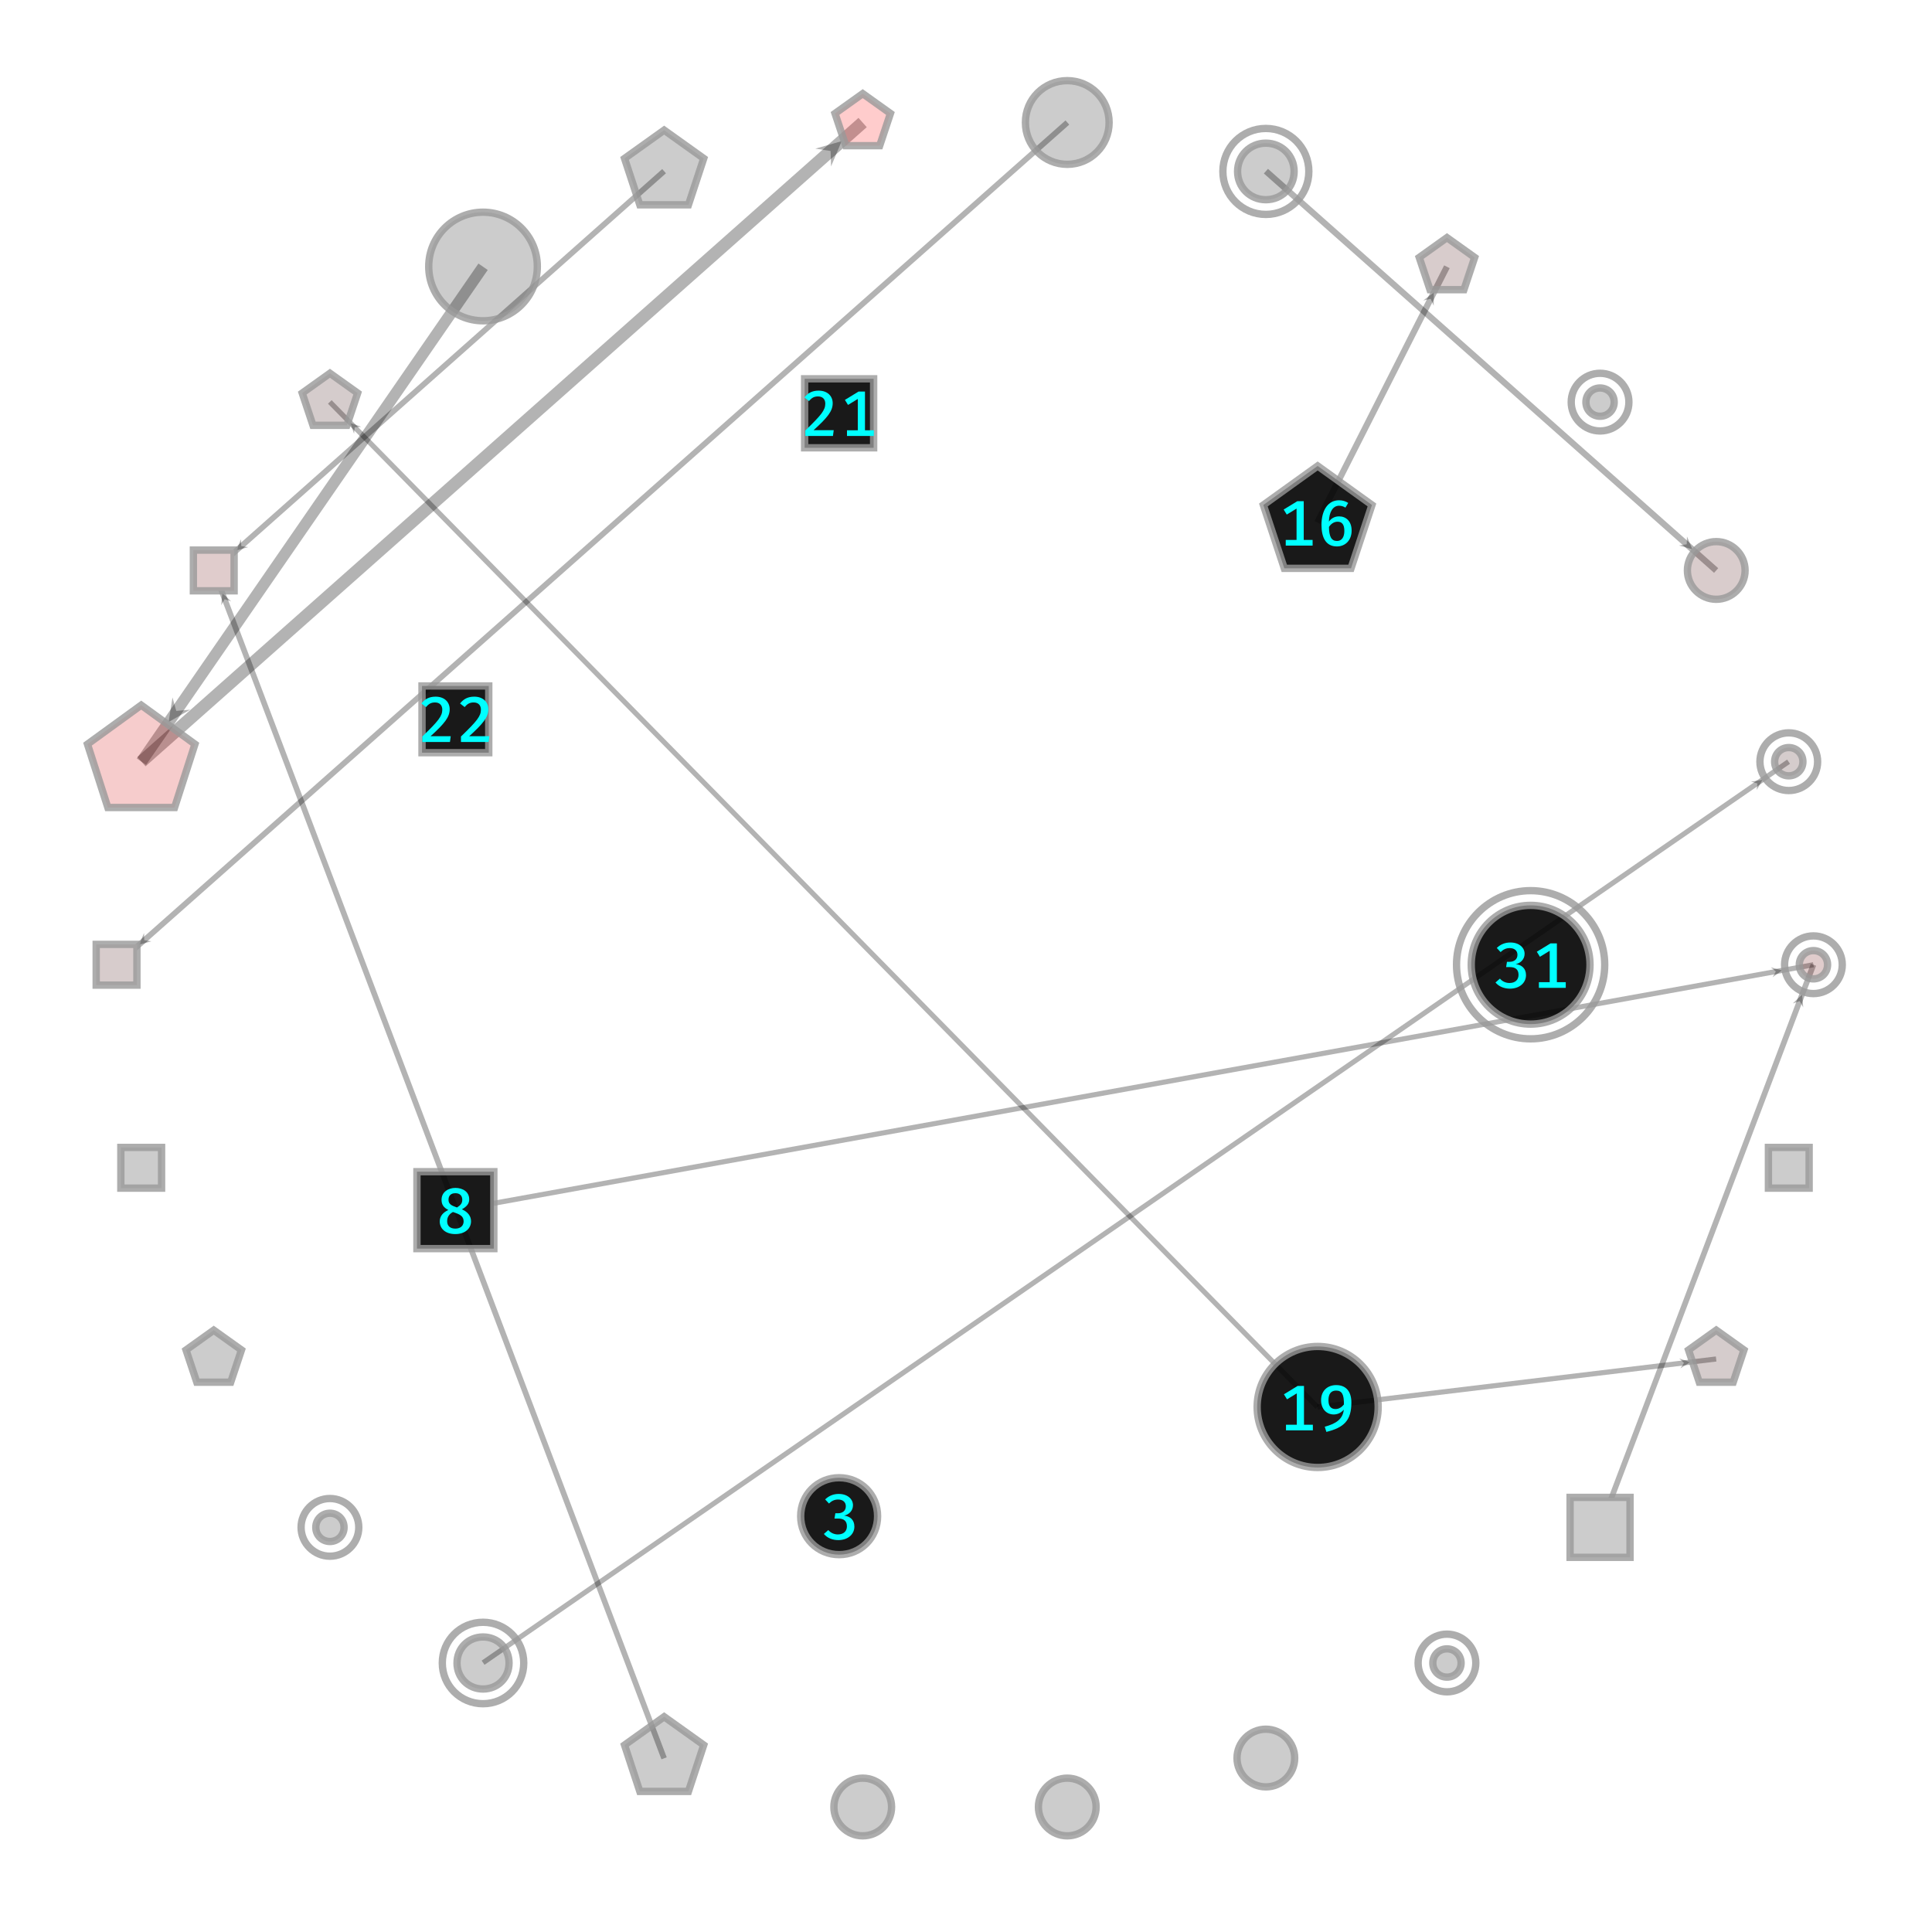 <?xml version="1.0" encoding="UTF-8"?>
<svg xmlns="http://www.w3.org/2000/svg" xmlns:xlink="http://www.w3.org/1999/xlink" width="1200pt" height="1200pt" viewBox="0 0 1200 1200" version="1.1">
<defs>
<g>
<symbol overflow="visible" id="glyph0-0">
<path style="stroke:none;" d="M 3.594 -42 L 3.594 14 L 20.406 14 L 20.406 -42 Z M 18.234 11.922 L 5.797 11.922 L 5.797 -39.922 L 18.234 -39.922 Z M 12.281 -6.922 L 12.281 -8.719 C 14.953 -9.125 16.078 -10.641 16.078 -13.438 C 16.078 -15.844 15.078 -18.047 11.641 -18.047 C 10.078 -18.047 7.922 -17.562 7.922 -16.484 C 7.922 -15.953 8.281 -15.562 8.875 -15.562 C 9.047 -15.562 9.203 -15.594 9.406 -15.688 C 10.078 -16 10.641 -16.125 11.484 -16.125 C 13.484 -16.125 13.922 -14.922 13.922 -13.359 C 13.922 -11.234 13.156 -10.438 10.281 -10.281 L 10.281 -6.922 C 10.281 -6.312 10.766 -5.953 11.281 -5.953 C 11.766 -5.953 12.281 -6.312 12.281 -6.922 Z M 9.875 -3.406 C 9.875 -2.562 10.484 -1.922 11.281 -1.922 C 12.078 -1.922 12.688 -2.562 12.688 -3.406 C 12.688 -4.203 12.078 -4.797 11.281 -4.797 C 10.484 -4.797 9.875 -4.203 9.875 -3.406 Z M 9.875 -3.406 "/>
</symbol>
<symbol overflow="visible" id="glyph0-1">
<path style="stroke:none;" d="M 10.797 -28.156 C 7.594 -28.156 4.766 -27.078 2.359 -24.766 L 4.719 -22.203 C 6.438 -23.844 8.125 -24.688 10.438 -24.688 C 13.156 -24.688 15.203 -23.203 15.203 -20.516 C 15.203 -17.562 12.953 -16.156 10.359 -16.156 L 8.688 -16.156 L 8.156 -12.875 L 10.516 -12.875 C 13.688 -12.875 15.875 -11.594 15.875 -8.047 C 15.875 -4.922 13.719 -3 10.281 -3 C 8.078 -3 5.875 -3.875 4.312 -5.719 L 1.562 -3.312 C 3.719 -0.719 7.047 0.516 10.516 0.516 C 16.562 0.516 20.516 -3.156 20.516 -7.875 C 20.516 -12.234 17.594 -14.312 14.156 -14.688 C 17.234 -15.406 19.641 -17.766 19.641 -21.156 C 19.641 -24.953 16.281 -28.156 10.797 -28.156 Z M 10.797 -28.156 "/>
</symbol>
<symbol overflow="visible" id="glyph0-2">
<path style="stroke:none;" d="M 20.594 -21.047 C 20.594 -25.766 16.562 -28.156 12 -28.156 C 7.766 -28.156 3.406 -25.719 3.406 -20.797 C 3.406 -17.719 4.719 -15.953 7.641 -14.438 C 4.359 -12.953 2.281 -10.641 2.281 -7.312 C 2.281 -3 5.688 0.516 11.922 0.516 C 18.125 0.516 21.719 -3 21.719 -7.438 C 21.719 -10.719 19.688 -13.234 16.047 -14.875 C 19.047 -16.562 20.594 -18.359 20.594 -21.047 Z M 7.719 -20.766 C 7.719 -23.406 9.281 -24.875 12 -24.875 C 14.766 -24.875 16.281 -23.281 16.281 -20.797 C 16.281 -18.688 15.281 -17.406 13 -16 C 9.641 -17.156 7.719 -18.047 7.719 -20.766 Z M 17.125 -7.406 C 17.125 -4.875 15.406 -2.875 11.953 -2.875 C 8.594 -2.875 6.875 -4.688 6.875 -7.484 C 6.875 -10.438 8.516 -12.156 10.516 -13.203 C 14.641 -11.766 17.125 -10.766 17.125 -7.406 Z M 17.125 -7.406 "/>
</symbol>
<symbol overflow="visible" id="glyph0-3">
<path style="stroke:none;" d="M 15.688 -3.516 L 15.688 -27.594 L 11.719 -27.594 L 3.234 -22.406 L 5.156 -19.281 L 11.234 -23 L 11.234 -3.516 L 4.516 -3.516 L 4.516 0 L 21.203 0 L 21.203 -3.516 Z M 15.688 -3.516 "/>
</symbol>
<symbol overflow="visible" id="glyph0-4">
<path style="stroke:none;" d="M 13.641 -18.156 C 11.203 -18.156 9.047 -17.203 7.312 -14.922 C 7.516 -21.047 9.875 -24.766 13.641 -24.766 C 15.047 -24.766 16.406 -24.359 17.594 -23.594 L 19.312 -26.484 C 17.766 -27.516 15.875 -28.156 13.641 -28.156 C 6.797 -28.156 2.719 -22.047 2.719 -12.844 C 2.719 -5.047 5.406 0.516 12.312 0.516 C 17.594 0.516 21.438 -3.406 21.438 -9.312 C 21.438 -15.203 17.922 -18.156 13.641 -18.156 Z M 12.359 -2.875 C 8.844 -2.875 7.438 -5.641 7.359 -11.594 C 8.641 -13.562 10.516 -14.844 12.719 -14.844 C 15.234 -14.844 16.922 -13.359 16.922 -9.125 C 16.922 -5.406 15.406 -2.875 12.359 -2.875 Z M 12.359 -2.875 "/>
</symbol>
<symbol overflow="visible" id="glyph0-5">
<path style="stroke:none;" d="M 11.688 -28.125 C 6.406 -28.125 2.312 -24.688 2.312 -18.719 C 2.312 -13.281 5.688 -9.875 10.203 -9.875 C 12.922 -9.922 14.922 -11.156 16.406 -12.844 C 15.844 -7.078 11.688 -4.156 4.594 -2.281 L 5.594 0.953 C 16.406 -1.719 21.125 -6 21.125 -17.312 C 21.125 -23.875 18.047 -28.125 11.688 -28.125 Z M 11.312 -13.234 C 8.641 -13.234 6.875 -14.797 6.875 -18.719 C 6.875 -22.719 8.562 -24.719 11.641 -24.719 C 15.234 -24.719 16.594 -22.359 16.484 -16.078 C 15.078 -14.359 13.484 -13.281 11.312 -13.234 Z M 11.312 -13.234 "/>
</symbol>
<symbol overflow="visible" id="glyph0-6">
<path style="stroke:none;" d="M 10.875 -28.156 C 6.875 -28.156 4.203 -26.641 2.078 -23.922 L 4.953 -21.688 C 6.594 -23.688 8.078 -24.562 10.562 -24.562 C 13.359 -24.562 15.047 -22.844 15.047 -20.078 C 15.047 -16.047 12.516 -12.922 2.641 -3.406 L 2.641 0 L 19.797 0 L 20.281 -3.594 L 7.766 -3.594 C 16.594 -11.594 19.641 -15.516 19.641 -20.359 C 19.641 -24.688 16.484 -28.156 10.875 -28.156 Z M 10.875 -28.156 "/>
</symbol>
</g>
<clipPath id="clip1">
  <path d="M 942 548 L 1178 548 L 1178 930.215 L 942 930.215 Z M 1012.281 930.215 L 1178 930.215 L 1178 967.125 L 1012.281 967.125 Z M 942 930.215 L 975.371 930.215 L 975.371 967.125 L 942 967.125 Z M 942 967.125 L 1178 967.125 L 1178 1000 L 942 1000 Z M 942 967.125 "/>
</clipPath>
<clipPath id="clip2">
  <path d="M 661.738 471.043 L 1458.449 471.043 L 1458.449 1076.852 L 661.738 1076.852 Z M 1119.328 617.75 L 1120.016 625.711 L 1117.797 621.789 L 1113.531 623.254 Z M 1119.328 617.75 "/>
</clipPath>
<clipPath id="clip3">
  <path d="M 661.738 471.043 L 1458.449 471.043 L 1458.449 1076.852 L 661.738 1076.852 Z M 661.738 471.043 L 1144.355 599.219 C 1144.355 609.16 1136.297 617.219 1126.355 617.219 C 1116.414 617.219 1108.355 609.16 1108.355 599.219 C 1108.355 589.277 1116.414 581.219 1126.355 581.219 C 1136.297 581.219 1144.355 589.277 1144.355 599.219 Z M 661.738 471.043 "/>
</clipPath>
<clipPath id="clip4">
  <path d="M 661.738 471.043 L 1458.449 471.043 L 1458.449 1076.852 L 661.738 1076.852 Z M 661.738 471.043 L 1122.926 617.75 C 1122.926 622.551 1115.727 622.551 1115.727 617.75 C 1115.727 612.953 1122.926 612.953 1122.926 617.75 "/>
</clipPath>
<clipPath id="clip5">
  <path d="M 236 553 L 1173 553 L 1173 727.762 L 236 727.762 Z M 306.738 727.762 L 1173 727.762 L 1173 775.539 L 306.738 775.539 Z M 236 727.762 L 258.961 727.762 L 258.961 775.539 L 236 775.539 Z M 236 775.539 L 1173 775.539 L 1173 798 L 236 798 Z M 236 775.539 "/>
</clipPath>
<clipPath id="clip6">
  <path d="M 217.109 250.238 L 1192.094 250.238 L 1192.094 1100.629 L 217.109 1100.629 Z M 1106.852 602.742 L 1100.992 606.992 L 1103 603.438 L 1099.875 600.812 Z M 1106.852 602.742 "/>
</clipPath>
<clipPath id="clip7">
  <path d="M 217.109 250.238 L 1192.094 250.238 L 1192.094 1100.629 L 217.109 1100.629 Z M 217.109 250.238 L 1144.355 599.219 C 1144.355 609.16 1136.297 617.219 1126.355 617.219 C 1116.414 617.219 1108.355 609.16 1108.355 599.219 C 1108.355 589.277 1116.414 581.219 1126.355 581.219 C 1136.297 581.219 1144.355 589.277 1144.355 599.219 Z M 217.109 250.238 "/>
</clipPath>
<clipPath id="clip8">
  <path d="M 217.109 250.238 L 1192.094 250.238 L 1192.094 1100.629 L 217.109 1100.629 Z M 217.109 250.238 L 1110.113 602.742 C 1110.113 607.09 1103.59 607.09 1103.59 602.742 C 1103.59 598.395 1110.113 598.395 1110.113 602.742 "/>
</clipPath>
<clipPath id="clip9">
  <path d="M 84 305 L 461 305 L 461 341.59 L 84 341.59 Z M 145.488 341.59 L 461 341.59 L 461 367.047 L 145.488 367.047 Z M 84 341.59 L 120.031 341.59 L 120.031 367.047 L 84 367.047 Z M 84 367.047 L 461 367.047 L 461 1141 L 84 1141 Z M 84 367.047 "/>
</clipPath>
<clipPath id="clip10">
  <path d="M -199.152 226.316 L 744.414 226.316 L 744.414 1219.953 L -199.152 1219.953 Z M 138.074 368.336 L 143.582 373.562 L 139.531 372.172 L 137.422 375.898 Z M 138.074 368.336 "/>
</clipPath>
<clipPath id="clip11">
  <path d="M -199.152 226.316 L 744.414 226.316 L 744.414 1219.953 L -199.152 1219.953 Z M 427.609 1112.742 L 397.402 1112.742 L 388.066 1084.012 L 412.508 1066.254 L 436.945 1084.012 Z M 427.609 1112.742 "/>
</clipPath>
<clipPath id="clip12">
  <path d="M -199.152 226.316 L 744.414 226.316 L 744.414 1219.953 L -199.152 1219.953 Z M -199.152 226.316 L 141.496 368.336 C 141.496 372.895 134.652 372.895 134.652 368.336 C 134.652 363.773 141.496 363.773 141.496 368.336 "/>
</clipPath>
<clipPath id="clip13">
  <path d="M 253 426 L 1158 426 L 1158 1080 L 253 1080 Z M 253 426 "/>
</clipPath>
<clipPath id="clip14">
  <path d="M 97.184 180.711 L 1313.875 180.711 L 1313.875 1325.305 L 97.184 1325.305 Z M 1094.73 484.363 L 1091.145 490.66 L 1091.508 486.59 L 1087.574 485.484 Z M 1094.73 484.363 "/>
</clipPath>
<clipPath id="clip15">
  <path d="M 97.184 180.711 L 1313.875 180.711 L 1313.875 1325.305 L 97.184 1325.305 Z M 97.184 180.711 L 325.363 1032.914 C 325.363 1046.91 314.016 1058.258 300.02 1058.258 C 286.02 1058.258 274.676 1046.91 274.676 1032.914 C 274.676 1018.918 286.02 1007.57 300.02 1007.57 C 314.016 1007.57 325.363 1018.918 325.363 1032.914 Z M 97.184 180.711 "/>
</clipPath>
<clipPath id="clip16">
  <path d="M 97.184 180.711 L 1313.875 180.711 L 1313.875 1325.305 L 97.184 1325.305 Z M 97.184 180.711 L 1129.043 473.105 C 1129.043 483.043 1120.984 491.105 1111.043 491.105 C 1101.102 491.105 1093.043 483.043 1093.043 473.105 C 1093.043 463.164 1101.102 455.105 1111.043 455.105 C 1120.984 455.105 1129.043 463.164 1129.043 473.105 Z M 97.184 180.711 "/>
</clipPath>
<clipPath id="clip17">
  <path d="M 97.184 180.711 L 1313.875 180.711 L 1313.875 1325.305 L 97.184 1325.305 Z M 97.184 180.711 L 1097.996 484.363 C 1097.996 488.715 1091.465 488.715 1091.465 484.363 C 1091.465 480.012 1097.996 480.012 1097.996 484.363 "/>
</clipPath>
<clipPath id="clip18">
  <path d="M 765 112 L 952 112 L 952 378 L 765 378 Z M 765 112 "/>
</clipPath>
<clipPath id="clip19">
  <path d="M 501.062 3.383 L 1216.094 3.383 L 1216.094 486.688 L 501.062 486.688 Z M 890.637 181.559 L 890.477 189.914 L 888.598 185.59 L 884.004 186.645 Z M 890.637 181.559 "/>
</clipPath>
<clipPath id="clip20">
  <path d="M 501.062 3.383 L 1216.094 3.383 L 1216.094 486.688 L 501.062 486.688 Z M 839.168 353.102 L 797.676 353.102 L 784.852 313.641 L 818.422 289.25 L 851.988 313.641 Z M 839.168 353.102 "/>
</clipPath>
<clipPath id="clip21">
  <path d="M 501.062 3.383 L 1216.094 3.383 L 1216.094 486.688 L 501.062 486.688 Z M 909.316 180.086 L 888.156 180.086 L 881.617 159.961 L 898.734 147.523 L 915.855 159.961 Z M 909.316 180.086 "/>
</clipPath>
<clipPath id="clip22">
  <path d="M 501.062 3.383 L 1216.094 3.383 L 1216.094 486.688 L 501.062 486.688 Z M 501.062 3.383 L 894.402 181.559 C 894.402 186.578 886.871 186.578 886.871 181.559 C 886.871 176.539 894.402 176.539 894.402 181.559 "/>
</clipPath>
<clipPath id="clip23">
  <path d="M 0 0 L 645 0 L 645 582 L 0 582 Z M 0 0 "/>
</clipPath>
<clipPath id="clip24">
  <path d="M -152.914 -194.539 L 776.484 -194.539 L 776.484 743.73 L -152.914 743.73 Z M 522.766 87.68 L 516.191 103.355 L 515.887 93.773 L 506.41 92.316 Z M 522.766 87.68 "/>
</clipPath>
<clipPath id="clip25">
  <path d="M -152.914 -194.539 L 776.484 -194.539 L 776.484 743.73 L -152.914 743.73 Z M 108.418 501.605 L 67.004 501.605 L 54.207 462.219 L 87.711 437.875 L 121.215 462.219 Z M 108.418 501.605 "/>
</clipPath>
<clipPath id="clip26">
  <path d="M -152.914 -194.539 L 776.484 -194.539 L 776.484 743.73 L -152.914 743.73 Z M 546.438 90.645 L 525.277 90.645 L 518.738 70.52 L 535.855 58.082 L 552.977 70.52 Z M 546.438 90.645 "/>
</clipPath>
<clipPath id="clip27">
  <path d="M -152.914 -194.539 L 776.484 -194.539 L 776.484 743.73 L -152.914 743.73 Z M -152.914 -194.539 L 530.422 87.68 C 530.422 91.91 526.992 95.336 522.766 95.336 C 518.535 95.336 515.105 91.91 515.105 87.68 C 515.105 83.449 518.535 80.023 522.766 80.023 C 526.992 80.023 530.422 83.449 530.422 87.68 "/>
</clipPath>
<clipPath id="clip28">
  <path d="M 773 798 L 1112 798 L 1112 920 L 773 920 Z M 773 798 "/>
</clipPath>
<clipPath id="clip29">
  <path d="M 773.25 492.09 L 1111.168 492.09 L 1111.168 1225.922 L 773.25 1225.922 Z M 1049.766 846.07 L 1043.734 849.922 L 1045.926 846.531 L 1042.992 843.754 Z M 1049.766 846.07 "/>
</clipPath>
<clipPath id="clip30">
  <path d="M 773.25 492.09 L 1111.168 492.09 L 1111.168 1225.922 L 773.25 1225.922 Z M 773.25 492.09 L 856.102 873.891 C 856.102 894.699 839.23 911.57 818.422 911.57 C 797.609 911.57 780.742 894.699 780.742 873.891 C 780.742 853.082 797.609 836.211 818.422 836.211 C 839.23 836.211 856.102 853.082 856.102 873.891 Z M 773.25 492.09 "/>
</clipPath>
<clipPath id="clip31">
  <path d="M 773.25 492.09 L 1111.168 492.09 L 1111.168 1225.922 L 773.25 1225.922 Z M 1076.574 858.68 L 1055.414 858.68 L 1048.875 838.555 L 1065.992 826.117 L 1083.113 838.555 Z M 1076.574 858.68 "/>
</clipPath>
<clipPath id="clip32">
  <path d="M 773.25 492.09 L 1111.168 492.09 L 1111.168 1225.922 L 773.25 1225.922 Z M 773.25 492.09 L 1052.992 846.07 C 1052.992 850.367 1046.543 850.367 1046.543 846.07 C 1046.543 841.77 1052.992 841.77 1052.992 846.07 "/>
</clipPath>
<clipPath id="clip33">
  <path d="M 159 204 L 865 204 L 865 920 L 159 920 Z M 159 204 "/>
</clipPath>
<clipPath id="clip34">
  <path d="M -48.84 0.266 L 1072.191 0.266 L 1072.191 1123.395 L -48.84 1123.395 Z M 217.598 262.656 L 224.336 265.078 L 220.312 265.418 L 219.906 269.434 Z M 217.598 262.656 "/>
</clipPath>
<clipPath id="clip35">
  <path d="M -48.84 0.266 L 1072.191 0.266 L 1072.191 1123.395 L -48.84 1123.395 Z M -48.84 0.266 L 856.102 873.891 C 856.102 894.699 839.23 911.57 818.422 911.57 C 797.609 911.57 780.742 894.699 780.742 873.891 C 780.742 853.082 797.609 836.211 818.422 836.211 C 839.23 836.211 856.102 853.082 856.102 873.891 Z M -48.84 0.266 "/>
</clipPath>
<clipPath id="clip36">
  <path d="M -48.84 0.266 L 1072.191 0.266 L 1072.191 1123.395 L -48.84 1123.395 Z M 215.508 264.328 L 194.348 264.328 L 187.809 244.203 L 204.926 231.766 L 222.047 244.203 Z M 215.508 264.328 "/>
</clipPath>
<clipPath id="clip37">
  <path d="M -48.84 0.266 L 1072.191 0.266 L 1072.191 1123.395 L -48.84 1123.395 Z M -48.84 0.266 L 220.824 262.656 C 220.824 266.957 214.375 266.957 214.375 262.656 C 214.375 258.359 220.824 258.359 220.824 262.656 "/>
</clipPath>
<clipPath id="clip38">
  <path d="M 0 67 L 399 67 L 399 572 L 0 572 Z M 0 67 "/>
</clipPath>
<clipPath id="clip39">
  <path d="M -208.367 -41 L 596.098 -41 L 596.098 679.629 L -208.367 679.629 Z M 104.742 448.43 L 107.129 433.188 L 109.48 441.566 L 118.145 440.793 Z M 104.742 448.43 "/>
</clipPath>
<clipPath id="clip40">
  <path d="M -208.367 -41 L 596.098 -41 L 596.098 679.629 L -208.367 679.629 Z M -208.367 -41 L 333.652 165.523 C 333.652 184.098 318.594 199.156 300.02 199.156 C 281.441 199.156 266.383 184.098 266.383 165.523 C 266.383 146.945 281.441 131.887 300.02 131.887 C 318.594 131.887 333.652 146.945 333.652 165.523 Z M -208.367 -41 "/>
</clipPath>
<clipPath id="clip41">
  <path d="M -208.367 -41 L 596.098 -41 L 596.098 679.629 L -208.367 679.629 Z M 108.418 501.605 L 67.004 501.605 L 54.207 462.219 L 87.711 437.875 L 121.215 462.219 Z M 108.418 501.605 "/>
</clipPath>
<clipPath id="clip42">
  <path d="M -208.367 -41 L 596.098 -41 L 596.098 679.629 L -208.367 679.629 Z M -208.367 -41 L 111.691 448.43 C 111.691 452.266 108.582 455.379 104.742 455.379 C 100.906 455.379 97.793 452.266 97.793 448.43 C 97.793 444.59 100.906 441.48 104.742 441.48 C 108.582 441.48 111.691 444.59 111.691 448.43 "/>
</clipPath>
<clipPath id="clip43">
  <path d="M 84 58 L 461 58 L 461 341.59 L 84 341.59 Z M 145.488 341.59 L 461 341.59 L 461 367.047 L 145.488 367.047 Z M 84 341.59 L 120.031 341.59 L 120.031 367.047 L 84 367.047 Z M 84 367.047 L 461 367.047 L 461 403 L 84 403 Z M 84 367.047 "/>
</clipPath>
<clipPath id="clip44">
  <path d="M -103.633 -159.906 L 648.895 -159.906 L 648.895 620.707 L -103.633 620.707 Z M 146.773 341.902 L 149.711 334.898 L 149.848 339.18 L 154.082 339.832 Z M 146.773 341.902 "/>
</clipPath>
<clipPath id="clip45">
  <path d="M -103.633 -159.906 L 648.895 -159.906 L 648.895 620.707 L -103.633 620.707 Z M 427.609 127.273 L 397.402 127.273 L 388.066 98.543 L 412.508 80.789 L 436.945 98.543 Z M 427.609 127.273 "/>
</clipPath>
<clipPath id="clip46">
  <path d="M -103.633 -159.906 L 648.895 -159.906 L 648.895 620.707 L -103.633 620.707 Z M -103.633 -159.906 L 150.195 341.902 C 150.195 346.461 143.355 346.461 143.355 341.902 C 143.355 337.34 150.195 337.34 150.195 341.902 "/>
</clipPath>
<clipPath id="clip47">
  <path d="M 22 25 L 714 25 L 714 586.492 L 22 586.492 Z M 85.125 586.492 L 714 586.492 L 714 611.945 L 85.125 611.945 Z M 22 586.492 L 59.668 586.492 L 59.668 611.945 L 22 611.945 Z M 22 611.945 L 714 611.945 L 714 650 L 22 650 Z M 22 611.945 "/>
</clipPath>
<clipPath id="clip48">
  <path d="M -164.125 -190.438 L 899.418 -190.438 L 899.418 865.734 L -164.125 865.734 Z M 86.414 586.801 L 89.461 579.527 L 89.605 583.973 L 94 584.652 Z M 86.414 586.801 "/>
</clipPath>
<clipPath id="clip49">
  <path d="M -164.125 -190.438 L 899.418 -190.438 L 899.418 865.734 L -164.125 865.734 Z M -164.125 -190.438 L 688.891 76.082 C 688.891 90.438 677.254 102.078 662.898 102.078 C 648.539 102.078 636.902 90.438 636.902 76.082 C 636.902 61.723 648.539 50.086 662.898 50.086 C 677.254 50.086 688.891 61.723 688.891 76.082 Z M -164.125 -190.438 "/>
</clipPath>
<clipPath id="clip50">
  <path d="M -164.125 -190.438 L 899.418 -190.438 L 899.418 865.734 L -164.125 865.734 Z M -164.125 -190.438 L 89.965 586.801 C 89.965 591.539 82.859 591.539 82.859 586.801 C 82.859 582.062 89.965 582.062 89.965 586.801 "/>
</clipPath>
<clipPath id="clip51">
  <path d="M 731 51 L 1122 51 L 1122 410 L 731 410 Z M 731 51 "/>
</clipPath>
<clipPath id="clip52">
  <path d="M 549.387 -160.371 L 1302.852 -160.371 L 1302.852 621.176 L 549.387 621.176 Z M 1051.156 341.176 L 1042.848 338.82 L 1047.664 338.078 L 1047.82 333.211 Z M 1051.156 341.176 "/>
</clipPath>
<clipPath id="clip53">
  <path d="M 549.387 -160.371 L 1302.852 -160.371 L 1302.852 621.176 L 549.387 621.176 Z M 549.387 -160.371 L 813 106.484 C 813 121.258 801.02 133.234 786.246 133.234 C 771.473 133.234 759.492 121.258 759.492 106.484 C 759.492 91.711 771.473 79.73 786.246 79.73 C 801.02 79.73 813 91.711 813 106.484 Z M 549.387 -160.371 "/>
</clipPath>
<clipPath id="clip54">
  <path d="M 549.387 -160.371 L 1302.852 -160.371 L 1302.852 621.176 L 549.387 621.176 Z M 549.387 -160.371 L 1083.992 354.32 C 1083.992 364.262 1075.934 372.32 1065.992 372.32 C 1056.051 372.32 1047.992 364.262 1047.992 354.32 C 1047.992 344.379 1056.051 336.32 1065.992 336.32 C 1075.934 336.32 1083.992 344.379 1083.992 354.32 Z M 549.387 -160.371 "/>
</clipPath>
<clipPath id="clip55">
  <path d="M 549.387 -160.371 L 1302.852 -160.371 L 1302.852 621.176 L 549.387 621.176 Z M 549.387 -160.371 L 1055.047 341.176 C 1055.047 346.363 1047.266 346.363 1047.266 341.176 C 1047.266 335.988 1055.047 335.988 1055.047 341.176 "/>
</clipPath>
</defs>
<g id="surface701">
<rect x="0" y="0" width="1200" height="1200" style="fill:rgb(100%,100%,100%);fill-opacity:1;stroke:none;"/>
<g clip-path="url(#clip1)" clip-rule="nonzero">
<g clip-path="url(#clip2)" clip-rule="evenodd">
<g clip-path="url(#clip3)" clip-rule="evenodd">
<g clip-path="url(#clip4)" clip-rule="evenodd">
<path style="fill:none;stroke-width:0.01;stroke-linecap:butt;stroke-linejoin:miter;stroke:rgb(0%,0%,0%);stroke-opacity:0.3;stroke-miterlimit:10;" d="M 1.123 0.995 L 1.5 0 " transform="matrix(351.32,0,0,351.32,599.377,599.218)"/>
</g>
</g>
</g>
</g>
<path style=" stroke:none;fill-rule:evenodd;fill:rgb(0%,0%,0%);fill-opacity:0.3;" d="M 1119.328 617.75 L 1120.016 625.711 L 1117.797 621.789 L 1113.531 623.254 Z M 1119.328 617.75 "/>
<g clip-path="url(#clip5)" clip-rule="nonzero">
<g clip-path="url(#clip6)" clip-rule="evenodd">
<g clip-path="url(#clip7)" clip-rule="evenodd">
<g clip-path="url(#clip8)" clip-rule="evenodd">
<path style="fill:none;stroke-width:0.009;stroke-linecap:butt;stroke-linejoin:miter;stroke:rgb(0%,0%,0%);stroke-opacity:0.3;stroke-miterlimit:10;" d="M -0.901 0.434 L 1.5 0 " transform="matrix(351.32,0,0,351.32,599.377,599.218)"/>
</g>
</g>
</g>
</g>
<path style=" stroke:none;fill-rule:evenodd;fill:rgb(0%,0%,0%);fill-opacity:0.3;" d="M 1106.852 602.742 L 1100.992 606.992 L 1103 603.438 L 1099.875 600.812 Z M 1106.852 602.742 "/>
<g clip-path="url(#clip9)" clip-rule="nonzero">
<g clip-path="url(#clip10)" clip-rule="evenodd">
<g clip-path="url(#clip11)" clip-rule="evenodd">
<g clip-path="url(#clip12)" clip-rule="evenodd">
<path style="fill:none;stroke-width:0.01;stroke-linecap:butt;stroke-linejoin:miter;stroke:rgb(0%,0%,0%);stroke-opacity:0.3;stroke-miterlimit:10;" d="M -0.532 1.403 L -1.328 -0.697 " transform="matrix(351.32,0,0,351.32,599.377,599.218)"/>
</g>
</g>
</g>
</g>
<path style=" stroke:none;fill-rule:evenodd;fill:rgb(0%,0%,0%);fill-opacity:0.3;" d="M 138.074 368.336 L 143.582 373.562 L 139.531 372.172 L 137.422 375.898 Z M 138.074 368.336 "/>
<g clip-path="url(#clip13)" clip-rule="nonzero">
<g clip-path="url(#clip14)" clip-rule="evenodd">
<g clip-path="url(#clip15)" clip-rule="evenodd">
<g clip-path="url(#clip16)" clip-rule="evenodd">
<g clip-path="url(#clip17)" clip-rule="evenodd">
<path style="fill:none;stroke-width:0.009;stroke-linecap:butt;stroke-linejoin:miter;stroke:rgb(0%,0%,0%);stroke-opacity:0.3;stroke-miterlimit:10;" d="M -0.852 1.234 L 1.456 -0.359 " transform="matrix(351.32,0,0,351.32,599.377,599.218)"/>
</g>
</g>
</g>
</g>
</g>
<path style=" stroke:none;fill-rule:evenodd;fill:rgb(0%,0%,0%);fill-opacity:0.3;" d="M 1094.73 484.363 L 1091.145 490.66 L 1091.508 486.59 L 1087.574 485.484 Z M 1094.73 484.363 "/>
<g clip-path="url(#clip18)" clip-rule="nonzero">
<g clip-path="url(#clip19)" clip-rule="evenodd">
<g clip-path="url(#clip20)" clip-rule="evenodd">
<g clip-path="url(#clip21)" clip-rule="evenodd">
<g clip-path="url(#clip22)" clip-rule="evenodd">
<path style="fill:none;stroke-width:0.011;stroke-linecap:butt;stroke-linejoin:miter;stroke:rgb(0%,0%,0%);stroke-opacity:0.3;stroke-miterlimit:10;" d="M 0.623 -0.782 L 0.852 -1.234 " transform="matrix(351.32,0,0,351.32,599.377,599.218)"/>
</g>
</g>
</g>
</g>
</g>
<path style=" stroke:none;fill-rule:evenodd;fill:rgb(0%,0%,0%);fill-opacity:0.3;" d="M 890.637 181.559 L 890.477 189.914 L 888.598 185.59 L 884.004 186.645 Z M 890.637 181.559 "/>
<g clip-path="url(#clip23)" clip-rule="nonzero">
<g clip-path="url(#clip24)" clip-rule="evenodd">
<g clip-path="url(#clip25)" clip-rule="evenodd">
<g clip-path="url(#clip26)" clip-rule="evenodd">
<g clip-path="url(#clip27)" clip-rule="evenodd">
<path style="fill:none;stroke-width:0.022;stroke-linecap:butt;stroke-linejoin:miter;stroke:rgb(0%,0%,0%);stroke-opacity:0.3;stroke-miterlimit:10;" d="M -1.456 -0.359 L -0.181 -1.489 " transform="matrix(351.32,0,0,351.32,599.377,599.218)"/>
</g>
</g>
</g>
</g>
</g>
<path style=" stroke:none;fill-rule:evenodd;fill:rgb(0%,0%,0%);fill-opacity:0.3;" d="M 522.766 87.68 L 516.191 103.355 L 515.887 93.773 L 506.41 92.316 Z M 522.766 87.68 "/>
<g clip-path="url(#clip28)" clip-rule="nonzero">
<g clip-path="url(#clip29)" clip-rule="evenodd">
<g clip-path="url(#clip30)" clip-rule="evenodd">
<g clip-path="url(#clip31)" clip-rule="evenodd">
<g clip-path="url(#clip32)" clip-rule="evenodd">
<path style="fill:none;stroke-width:0.009;stroke-linecap:butt;stroke-linejoin:miter;stroke:rgb(0%,0%,0%);stroke-opacity:0.3;stroke-miterlimit:10;" d="M 0.623 0.782 L 1.328 0.697 " transform="matrix(351.32,0,0,351.32,599.377,599.218)"/>
</g>
</g>
</g>
</g>
</g>
<path style=" stroke:none;fill-rule:evenodd;fill:rgb(0%,0%,0%);fill-opacity:0.3;" d="M 1049.766 846.07 L 1043.734 849.922 L 1045.926 846.531 L 1042.992 843.754 Z M 1049.766 846.07 "/>
<g clip-path="url(#clip33)" clip-rule="nonzero">
<g clip-path="url(#clip34)" clip-rule="evenodd">
<g clip-path="url(#clip35)" clip-rule="evenodd">
<g clip-path="url(#clip36)" clip-rule="evenodd">
<g clip-path="url(#clip37)" clip-rule="evenodd">
<path style="fill:none;stroke-width:0.009;stroke-linecap:butt;stroke-linejoin:miter;stroke:rgb(0%,0%,0%);stroke-opacity:0.3;stroke-miterlimit:10;" d="M 0.623 0.782 L -1.123 -0.995 " transform="matrix(351.32,0,0,351.32,599.377,599.218)"/>
</g>
</g>
</g>
</g>
</g>
<path style=" stroke:none;fill-rule:evenodd;fill:rgb(0%,0%,0%);fill-opacity:0.3;" d="M 217.598 262.656 L 224.336 265.078 L 220.312 265.418 L 219.906 269.434 Z M 217.598 262.656 "/>
<g clip-path="url(#clip38)" clip-rule="nonzero">
<g clip-path="url(#clip39)" clip-rule="evenodd">
<g clip-path="url(#clip40)" clip-rule="evenodd">
<g clip-path="url(#clip41)" clip-rule="evenodd">
<g clip-path="url(#clip42)" clip-rule="evenodd">
<path style="fill:none;stroke-width:0.02;stroke-linecap:butt;stroke-linejoin:miter;stroke:rgb(0%,0%,0%);stroke-opacity:0.3;stroke-miterlimit:10;" d="M -0.852 -1.234 L -1.456 -0.359 " transform="matrix(351.32,0,0,351.32,599.377,599.218)"/>
</g>
</g>
</g>
</g>
</g>
<path style=" stroke:none;fill-rule:evenodd;fill:rgb(0%,0%,0%);fill-opacity:0.3;" d="M 104.742 448.43 L 107.129 433.188 L 109.48 441.566 L 118.145 440.793 Z M 104.742 448.43 "/>
<g clip-path="url(#clip43)" clip-rule="nonzero">
<g clip-path="url(#clip44)" clip-rule="evenodd">
<g clip-path="url(#clip45)" clip-rule="evenodd">
<g clip-path="url(#clip46)" clip-rule="evenodd">
<path style="fill:none;stroke-width:0.01;stroke-linecap:butt;stroke-linejoin:miter;stroke:rgb(0%,0%,0%);stroke-opacity:0.3;stroke-miterlimit:10;" d="M -0.532 -1.403 L -1.328 -0.697 " transform="matrix(351.32,0,0,351.32,599.377,599.218)"/>
</g>
</g>
</g>
</g>
<path style=" stroke:none;fill-rule:evenodd;fill:rgb(0%,0%,0%);fill-opacity:0.3;" d="M 146.773 341.902 L 149.711 334.898 L 149.848 339.18 L 154.082 339.832 Z M 146.773 341.902 "/>
<g clip-path="url(#clip47)" clip-rule="nonzero">
<g clip-path="url(#clip48)" clip-rule="evenodd">
<g clip-path="url(#clip49)" clip-rule="evenodd">
<g clip-path="url(#clip50)" clip-rule="evenodd">
<path style="fill:none;stroke-width:0.01;stroke-linecap:butt;stroke-linejoin:miter;stroke:rgb(0%,0%,0%);stroke-opacity:0.3;stroke-miterlimit:10;" d="M 0.181 -1.489 L -1.5 0 " transform="matrix(351.32,0,0,351.32,599.377,599.218)"/>
</g>
</g>
</g>
</g>
<path style=" stroke:none;fill-rule:evenodd;fill:rgb(0%,0%,0%);fill-opacity:0.3;" d="M 86.414 586.801 L 89.461 579.527 L 89.605 583.973 L 94 584.652 Z M 86.414 586.801 "/>
<g clip-path="url(#clip51)" clip-rule="nonzero">
<g clip-path="url(#clip52)" clip-rule="evenodd">
<g clip-path="url(#clip53)" clip-rule="evenodd">
<g clip-path="url(#clip54)" clip-rule="evenodd">
<g clip-path="url(#clip55)" clip-rule="evenodd">
<path style="fill:none;stroke-width:0.011;stroke-linecap:butt;stroke-linejoin:miter;stroke:rgb(0%,0%,0%);stroke-opacity:0.3;stroke-miterlimit:10;" d="M 0.532 -1.403 L 1.328 -0.697 " transform="matrix(351.32,0,0,351.32,599.377,599.218)"/>
</g>
</g>
</g>
</g>
</g>
<path style=" stroke:none;fill-rule:evenodd;fill:rgb(0%,0%,0%);fill-opacity:0.3;" d="M 1051.156 341.176 L 1042.848 338.82 L 1047.664 338.078 L 1047.82 333.211 Z M 1051.156 341.176 "/>
<path style="fill:none;stroke-width:0.013;stroke-linecap:butt;stroke-linejoin:miter;stroke:rgb(60%,60%,60%);stroke-opacity:0.8;stroke-miterlimit:10;" d="M 0.051 0 C 0.051 0.028 0.028 0.051 -0 0.051 C -0.028 0.051 -0.051 0.028 -0.051 0 C -0.051 -0.028 -0.028 -0.051 -0 -0.051 C 0.028 -0.051 0.051 -0.028 0.051 0 Z M 0.051 0 " transform="matrix(351.32,0,0,351.32,1126.356,599.218)"/>
<path style="fill-rule:nonzero;fill:rgb(40.232%,0%,0%);fill-opacity:0.2;stroke-width:0.013;stroke-linecap:butt;stroke-linejoin:miter;stroke:rgb(60%,60%,60%);stroke-opacity:0.8;stroke-miterlimit:10;" d="M 0.025 0 C 0.025 0.014 0.014 0.025 -0 0.025 C -0.014 0.025 -0.025 0.014 -0.025 0 C -0.025 -0.014 -0.014 -0.025 -0 -0.025 C 0.014 -0.025 0.025 -0.014 0.025 0 " transform="matrix(351.32,0,0,351.32,1126.356,599.218)"/>
<path style="fill-rule:nonzero;fill:rgb(0%,0%,0%);fill-opacity:0.2;stroke-width:0.013;stroke-linecap:butt;stroke-linejoin:miter;stroke:rgb(60%,60%,60%);stroke-opacity:0.8;stroke-miterlimit:10;" d="M 0.036 0.036 L -0.036 0.036 L -0.036 -0.036 L 0.036 -0.036 Z M 0.036 0.036 " transform="matrix(351.32,0,0,351.32,1111.043,725.333)"/>
<path style="fill-rule:nonzero;fill:rgb(0%,0%,0%);fill-opacity:0.9;stroke-width:0.013;stroke-linecap:butt;stroke-linejoin:miter;stroke:rgb(60%,60%,60%);stroke-opacity:0.8;stroke-miterlimit:10;" d="M 0.068 0 C 0.068 0.038 0.038 0.068 -0 0.068 C -0.038 0.068 -0.068 0.038 -0.068 0 C -0.068 -0.038 -0.038 -0.068 -0 -0.068 C 0.038 -0.068 0.068 -0.038 0.068 0 Z M 0.068 0 " transform="matrix(351.32,0,0,351.32,521.201,941.729)"/>
<g style="fill:rgb(0%,100%,100%);fill-opacity:1;">
  <use xlink:href="#glyph0-1" x="510.161" y="956.069"/>
</g>
<path style="fill-rule:nonzero;fill:rgb(17.73%,0%,0%);fill-opacity:0.2;stroke-width:0.013;stroke-linecap:butt;stroke-linejoin:miter;stroke:rgb(60%,60%,60%);stroke-opacity:0.8;stroke-miterlimit:10;" d="M 0.03 0.041 L -0.03 0.041 L -0.049 -0.016 L -0 -0.051 L 0.049 -0.016 Z M 0.03 0.041 " transform="matrix(351.32,0,0,351.32,1065.994,844.118)"/>
<path style="fill-rule:nonzero;fill:rgb(0%,0%,0%);fill-opacity:0.2;stroke-width:0.013;stroke-linecap:butt;stroke-linejoin:miter;stroke:rgb(60%,60%,60%);stroke-opacity:0.8;stroke-miterlimit:10;" d="M 0.053 0.053 L -0.053 0.053 L -0.053 -0.053 L 0.053 -0.053 Z M 0.053 0.053 " transform="matrix(351.32,0,0,351.32,993.826,948.67)"/>
<path style="fill:none;stroke-width:0.013;stroke-linecap:butt;stroke-linejoin:miter;stroke:rgb(60%,60%,60%);stroke-opacity:0.8;stroke-miterlimit:10;" d="M 0.051 0 C 0.051 0.028 0.028 0.051 -0 0.051 C -0.028 0.051 -0.051 0.028 -0.051 0 C -0.051 -0.028 -0.028 -0.051 -0 -0.051 C 0.028 -0.051 0.051 -0.028 0.051 0 Z M 0.051 0 " transform="matrix(351.32,0,0,351.32,898.735,1032.914)"/>
<path style="fill-rule:nonzero;fill:rgb(0%,0%,0%);fill-opacity:0.2;stroke-width:0.013;stroke-linecap:butt;stroke-linejoin:miter;stroke:rgb(60%,60%,60%);stroke-opacity:0.8;stroke-miterlimit:10;" d="M 0.025 0 C 0.025 0.014 0.014 0.025 -0 0.025 C -0.014 0.025 -0.025 0.014 -0.025 0 C -0.025 -0.014 -0.014 -0.025 -0 -0.025 C 0.014 -0.025 0.025 -0.014 0.025 0 " transform="matrix(351.32,0,0,351.32,898.735,1032.914)"/>
<path style="fill-rule:nonzero;fill:rgb(0%,0%,0%);fill-opacity:0.2;stroke-width:0.013;stroke-linecap:butt;stroke-linejoin:miter;stroke:rgb(60%,60%,60%);stroke-opacity:0.8;stroke-miterlimit:10;" d="M 0.051 0 C 0.051 0.028 0.028 0.051 0 0.051 C -0.028 0.051 -0.051 0.028 -0.051 0 C -0.051 -0.028 -0.028 -0.051 0 -0.051 C 0.028 -0.051 0.051 -0.028 0.051 0 Z M 0.051 0 " transform="matrix(351.32,0,0,351.32,786.246,1091.952)"/>
<path style="fill-rule:nonzero;fill:rgb(0%,0%,0%);fill-opacity:0.9;stroke-width:0.013;stroke-linecap:butt;stroke-linejoin:miter;stroke:rgb(60%,60%,60%);stroke-opacity:0.8;stroke-miterlimit:10;" d="M 0.068 0.068 L -0.068 0.068 L -0.068 -0.068 L 0.068 -0.068 Z M 0.068 0.068 " transform="matrix(351.32,0,0,351.32,282.849,751.65)"/>
<g style="fill:rgb(0%,100%,100%);fill-opacity:1;">
  <use xlink:href="#glyph0-2" x="270.849" y="765.99"/>
</g>
<path style="fill-rule:nonzero;fill:rgb(0%,0%,0%);fill-opacity:0.2;stroke-width:0.013;stroke-linecap:butt;stroke-linejoin:miter;stroke:rgb(60%,60%,60%);stroke-opacity:0.8;stroke-miterlimit:10;" d="M 0.051 0 C 0.051 0.028 0.028 0.051 0 0.051 C -0.028 0.051 -0.051 0.028 -0.051 0 C -0.051 -0.028 -0.028 -0.051 0 -0.051 C 0.028 -0.051 0.051 -0.028 0.051 0 Z M 0.051 0 " transform="matrix(351.32,0,0,351.32,662.897,1122.355)"/>
<path style="fill-rule:nonzero;fill:rgb(0%,0%,0%);fill-opacity:0.2;stroke-width:0.013;stroke-linecap:butt;stroke-linejoin:miter;stroke:rgb(60%,60%,60%);stroke-opacity:0.8;stroke-miterlimit:10;" d="M 0.051 0 C 0.051 0.028 0.028 0.051 -0 0.051 C -0.028 0.051 -0.051 0.028 -0.051 0 C -0.051 -0.028 -0.028 -0.051 -0 -0.051 C 0.028 -0.051 0.051 -0.028 0.051 0 Z M 0.051 0 " transform="matrix(351.32,0,0,351.32,535.856,1122.355)"/>
<path style="fill-rule:nonzero;fill:rgb(0%,0%,0%);fill-opacity:0.2;stroke-width:0.013;stroke-linecap:butt;stroke-linejoin:miter;stroke:rgb(60%,60%,60%);stroke-opacity:0.8;stroke-miterlimit:10;" d="M 0.043 0.059 L -0.043 0.059 L -0.07 -0.023 L 0 -0.073 L 0.07 -0.023 Z M 0.043 0.059 " transform="matrix(351.32,0,0,351.32,412.507,1091.952)"/>
<path style="fill:none;stroke-width:0.013;stroke-linecap:butt;stroke-linejoin:miter;stroke:rgb(60%,60%,60%);stroke-opacity:0.8;stroke-miterlimit:10;" d="M 0.072 0 C 0.072 0.04 0.04 0.072 0 0.072 C -0.04 0.072 -0.072 0.04 -0.072 0 C -0.072 -0.04 -0.04 -0.072 0 -0.072 C 0.04 -0.072 0.072 -0.04 0.072 0 Z M 0.072 0 " transform="matrix(351.32,0,0,351.32,300.018,1032.914)"/>
<path style="fill-rule:nonzero;fill:rgb(0%,0%,0%);fill-opacity:0.2;stroke-width:0.013;stroke-linecap:butt;stroke-linejoin:miter;stroke:rgb(60%,60%,60%);stroke-opacity:0.8;stroke-miterlimit:10;" d="M 0.046 0 C 0.046 0.026 0.026 0.046 0 0.046 C -0.026 0.046 -0.046 0.026 -0.046 0 C -0.046 -0.026 -0.026 -0.046 0 -0.046 C 0.026 -0.046 0.046 -0.026 0.046 0 " transform="matrix(351.32,0,0,351.32,300.018,1032.914)"/>
<path style="fill:none;stroke-width:0.013;stroke-linecap:butt;stroke-linejoin:miter;stroke:rgb(60%,60%,60%);stroke-opacity:0.8;stroke-miterlimit:10;" d="M 0.051 0 C 0.051 0.028 0.028 0.051 -0 0.051 C -0.028 0.051 -0.051 0.028 -0.051 0 C -0.051 -0.028 -0.028 -0.051 -0 -0.051 C 0.028 -0.051 0.051 -0.028 0.051 0 Z M 0.051 0 " transform="matrix(351.32,0,0,351.32,204.927,948.67)"/>
<path style="fill-rule:nonzero;fill:rgb(0%,0%,0%);fill-opacity:0.2;stroke-width:0.013;stroke-linecap:butt;stroke-linejoin:miter;stroke:rgb(60%,60%,60%);stroke-opacity:0.8;stroke-miterlimit:10;" d="M 0.025 0 C 0.025 0.014 0.014 0.025 -0 0.025 C -0.014 0.025 -0.025 0.014 -0.025 0 C -0.025 -0.014 -0.014 -0.025 -0 -0.025 C 0.014 -0.025 0.025 -0.014 0.025 0 " transform="matrix(351.32,0,0,351.32,204.927,948.67)"/>
<path style="fill-rule:nonzero;fill:rgb(0%,0%,0%);fill-opacity:0.2;stroke-width:0.013;stroke-linecap:butt;stroke-linejoin:miter;stroke:rgb(60%,60%,60%);stroke-opacity:0.8;stroke-miterlimit:10;" d="M 0.03 0.041 L -0.03 0.041 L -0.049 -0.016 L -0 -0.051 L 0.049 -0.016 Z M 0.03 0.041 " transform="matrix(351.32,0,0,351.32,132.76,844.118)"/>
<path style="fill-rule:nonzero;fill:rgb(0%,0%,0%);fill-opacity:0.2;stroke-width:0.013;stroke-linecap:butt;stroke-linejoin:miter;stroke:rgb(60%,60%,60%);stroke-opacity:0.8;stroke-miterlimit:10;" d="M 0.036 0.036 L -0.036 0.036 L -0.036 -0.036 L 0.036 -0.036 Z M 0.036 0.036 " transform="matrix(351.32,0,0,351.32,87.71,725.333)"/>
<path style="fill-rule:nonzero;fill:rgb(0%,0%,0%);fill-opacity:0.9;stroke-width:0.013;stroke-linecap:butt;stroke-linejoin:miter;stroke:rgb(60%,60%,60%);stroke-opacity:0.8;stroke-miterlimit:10;" d="M 0.059 0.081 L -0.059 0.081 L -0.096 -0.031 L 0 -0.1 L 0.096 -0.031 Z M 0.059 0.081 " transform="matrix(351.32,0,0,351.32,818.421,324.545)"/>
<g style="fill:rgb(0%,100%,100%);fill-opacity:1;">
  <use xlink:href="#glyph0-3" x="794.081" y="338.885"/>
  <use xlink:href="#glyph0-4" x="818.081" y="338.885"/>
</g>
<path style="fill-rule:nonzero;fill:rgb(21.535%,0%,0%);fill-opacity:0.2;stroke-width:0.013;stroke-linecap:butt;stroke-linejoin:miter;stroke:rgb(60%,60%,60%);stroke-opacity:0.8;stroke-miterlimit:10;" d="M 0.036 0.036 L -0.036 0.036 L -0.036 -0.036 L 0.036 -0.036 Z M 0.036 0.036 " transform="matrix(351.32,0,0,351.32,72.397,599.218)"/>
<path style="fill-rule:nonzero;fill:rgb(82.355%,0%,0%);fill-opacity:0.2;stroke-width:0.013;stroke-linecap:butt;stroke-linejoin:miter;stroke:rgb(60%,60%,60%);stroke-opacity:0.8;stroke-miterlimit:10;" d="M 0.059 0.081 L -0.059 0.081 L -0.095 -0.031 L 0 -0.1 L 0.095 -0.031 Z M 0.059 0.081 " transform="matrix(351.32,0,0,351.32,87.71,473.104)"/>
<path style="fill-rule:nonzero;fill:rgb(0%,0%,0%);fill-opacity:0.9;stroke-width:0.013;stroke-linecap:butt;stroke-linejoin:miter;stroke:rgb(60%,60%,60%);stroke-opacity:0.8;stroke-miterlimit:10;" d="M 0.107 -0 C 0.107 0.059 0.059 0.107 0 0.107 C -0.059 0.107 -0.107 0.059 -0.107 -0 C -0.107 -0.059 -0.059 -0.107 0 -0.107 C 0.059 -0.107 0.107 -0.059 0.107 -0 Z M 0.107 -0 " transform="matrix(351.32,0,0,351.32,818.421,873.891)"/>
<g style="fill:rgb(0%,100%,100%);fill-opacity:1;">
  <use xlink:href="#glyph0-3" x="794.241" y="888.431"/>
  <use xlink:href="#glyph0-5" x="818.241" y="888.431"/>
</g>
<path style="fill-rule:nonzero;fill:rgb(39.913%,0%,0%);fill-opacity:0.2;stroke-width:0.013;stroke-linecap:butt;stroke-linejoin:miter;stroke:rgb(60%,60%,60%);stroke-opacity:0.8;stroke-miterlimit:10;" d="M 0.036 0.036 L -0.036 0.036 L -0.036 -0.036 L 0.036 -0.036 Z M 0.036 0.036 " transform="matrix(351.32,0,0,351.32,132.76,354.319)"/>
<path style="fill-rule:nonzero;fill:rgb(0%,0%,0%);fill-opacity:0.9;stroke-width:0.013;stroke-linecap:butt;stroke-linejoin:miter;stroke:rgb(60%,60%,60%);stroke-opacity:0.8;stroke-miterlimit:10;" d="M 0.061 0.061 L -0.061 0.061 L -0.061 -0.061 L 0.061 -0.061 Z M 0.061 0.061 " transform="matrix(351.32,0,0,351.32,521.201,256.707)"/>
<g style="fill:rgb(0%,100%,100%);fill-opacity:1;">
  <use xlink:href="#glyph0-6" x="497.561" y="270.787"/>
  <use xlink:href="#glyph0-3" x="521.561" y="270.787"/>
</g>
<path style="fill-rule:nonzero;fill:rgb(0%,0%,0%);fill-opacity:0.9;stroke-width:0.013;stroke-linecap:butt;stroke-linejoin:miter;stroke:rgb(60%,60%,60%);stroke-opacity:0.8;stroke-miterlimit:10;" d="M 0.059 0.059 L -0.059 0.059 L -0.059 -0.059 L 0.059 -0.059 Z M 0.059 0.059 " transform="matrix(351.32,0,0,351.32,282.849,446.786)"/>
<g style="fill:rgb(0%,100%,100%);fill-opacity:1;">
  <use xlink:href="#glyph0-6" x="259.669" y="460.866"/>
  <use xlink:href="#glyph0-6" x="283.669" y="460.866"/>
</g>
<path style="fill-rule:nonzero;fill:rgb(17.73%,0%,0%);fill-opacity:0.2;stroke-width:0.013;stroke-linecap:butt;stroke-linejoin:miter;stroke:rgb(60%,60%,60%);stroke-opacity:0.8;stroke-miterlimit:10;" d="M 0.03 0.041 L -0.03 0.041 L -0.049 -0.016 L -0 -0.051 L 0.049 -0.016 Z M 0.03 0.041 " transform="matrix(351.32,0,0,351.32,204.927,249.766)"/>
<path style="fill-rule:nonzero;fill:rgb(0%,0%,0%);fill-opacity:0.2;stroke-width:0.013;stroke-linecap:butt;stroke-linejoin:miter;stroke:rgb(60%,60%,60%);stroke-opacity:0.8;stroke-miterlimit:10;" d="M 0.096 0 C 0.096 0.053 0.053 0.096 0 0.096 C -0.053 0.096 -0.096 0.053 -0.096 0 C -0.096 -0.053 -0.053 -0.096 0 -0.096 C 0.053 -0.096 0.096 -0.053 0.096 0 Z M 0.096 0 " transform="matrix(351.32,0,0,351.32,300.018,165.523)"/>
<path style="fill-rule:nonzero;fill:rgb(0%,0%,0%);fill-opacity:0.2;stroke-width:0.013;stroke-linecap:butt;stroke-linejoin:miter;stroke:rgb(60%,60%,60%);stroke-opacity:0.8;stroke-miterlimit:10;" d="M 0.043 0.059 L -0.043 0.059 L -0.07 -0.023 L 0 -0.073 L 0.07 -0.023 Z M 0.043 0.059 " transform="matrix(351.32,0,0,351.32,412.507,106.484)"/>
<path style="fill-rule:nonzero;fill:rgb(100%,0%,0%);fill-opacity:0.2;stroke-width:0.013;stroke-linecap:butt;stroke-linejoin:miter;stroke:rgb(60%,60%,60%);stroke-opacity:0.8;stroke-miterlimit:10;" d="M 0.03 0.041 L -0.03 0.041 L -0.049 -0.016 L -0 -0.051 L 0.049 -0.016 Z M 0.03 0.041 " transform="matrix(351.32,0,0,351.32,535.856,76.081)"/>
<path style="fill-rule:nonzero;fill:rgb(0%,0%,0%);fill-opacity:0.2;stroke-width:0.013;stroke-linecap:butt;stroke-linejoin:miter;stroke:rgb(60%,60%,60%);stroke-opacity:0.8;stroke-miterlimit:10;" d="M 0.074 0 C 0.074 0.041 0.041 0.074 0 0.074 C -0.041 0.074 -0.074 0.041 -0.074 0 C -0.074 -0.041 -0.041 -0.074 0 -0.074 C 0.041 -0.074 0.074 -0.041 0.074 0 Z M 0.074 0 " transform="matrix(351.32,0,0,351.32,662.897,76.081)"/>
<path style="fill:none;stroke-width:0.013;stroke-linecap:butt;stroke-linejoin:miter;stroke:rgb(60%,60%,60%);stroke-opacity:0.8;stroke-miterlimit:10;" d="M 0.076 0 C 0.076 0.042 0.042 0.076 0 0.076 C -0.042 0.076 -0.076 0.042 -0.076 0 C -0.076 -0.042 -0.042 -0.076 0 -0.076 C 0.042 -0.076 0.076 -0.042 0.076 0 Z M 0.076 0 " transform="matrix(351.32,0,0,351.32,786.246,106.484)"/>
<path style="fill-rule:nonzero;fill:rgb(0%,0%,0%);fill-opacity:0.2;stroke-width:0.013;stroke-linecap:butt;stroke-linejoin:miter;stroke:rgb(60%,60%,60%);stroke-opacity:0.8;stroke-miterlimit:10;" d="M 0.05 0 C 0.05 0.028 0.028 0.05 0 0.05 C -0.028 0.05 -0.05 0.028 -0.05 0 C -0.05 -0.028 -0.028 -0.05 0 -0.05 C 0.028 -0.05 0.05 -0.028 0.05 0 " transform="matrix(351.32,0,0,351.32,786.246,106.484)"/>
<path style="fill-rule:nonzero;fill:rgb(24.176%,0%,0%);fill-opacity:0.2;stroke-width:0.013;stroke-linecap:butt;stroke-linejoin:miter;stroke:rgb(60%,60%,60%);stroke-opacity:0.8;stroke-miterlimit:10;" d="M 0.03 0.041 L -0.03 0.041 L -0.049 -0.016 L -0 -0.051 L 0.049 -0.016 Z M 0.03 0.041 " transform="matrix(351.32,0,0,351.32,898.735,165.523)"/>
<path style="fill:none;stroke-width:0.013;stroke-linecap:butt;stroke-linejoin:miter;stroke:rgb(60%,60%,60%);stroke-opacity:0.8;stroke-miterlimit:10;" d="M 0.051 -0 C 0.051 0.028 0.028 0.051 0 0.051 C -0.028 0.051 -0.051 0.028 -0.051 -0 C -0.051 -0.028 -0.028 -0.051 0 -0.051 C 0.028 -0.051 0.051 -0.028 0.051 -0 Z M 0.051 -0 " transform="matrix(351.32,0,0,351.32,993.826,249.766)"/>
<path style="fill-rule:nonzero;fill:rgb(0%,0%,0%);fill-opacity:0.2;stroke-width:0.013;stroke-linecap:butt;stroke-linejoin:miter;stroke:rgb(60%,60%,60%);stroke-opacity:0.8;stroke-miterlimit:10;" d="M 0.025 -0 C 0.025 0.014 0.014 0.025 0 0.025 C -0.014 0.025 -0.025 0.014 -0.025 -0 C -0.025 -0.014 -0.014 -0.025 0 -0.025 C 0.014 -0.025 0.025 -0.014 0.025 -0 " transform="matrix(351.32,0,0,351.32,993.826,249.766)"/>
<path style="fill:none;stroke-width:0.013;stroke-linecap:butt;stroke-linejoin:miter;stroke:rgb(60%,60%,60%);stroke-opacity:0.8;stroke-miterlimit:10;" d="M 0.131 0 C 0.131 0.072 0.072 0.131 -0 0.131 C -0.072 0.131 -0.131 0.072 -0.131 0 C -0.131 -0.072 -0.072 -0.131 -0 -0.131 C 0.072 -0.131 0.131 -0.072 0.131 0 Z M 0.131 0 " transform="matrix(351.32,0,0,351.32,950.696,599.218)"/>
<path style="fill-rule:nonzero;fill:rgb(0%,0%,0%);fill-opacity:0.9;stroke-width:0.013;stroke-linecap:butt;stroke-linejoin:miter;stroke:rgb(60%,60%,60%);stroke-opacity:0.8;stroke-miterlimit:10;" d="M 0.105 0 C 0.105 0.058 0.058 0.105 -0 0.105 C -0.058 0.105 -0.105 0.058 -0.105 0 C -0.105 -0.058 -0.058 -0.105 -0 -0.105 C 0.058 -0.105 0.105 -0.058 0.105 0 " transform="matrix(351.32,0,0,351.32,950.696,599.218)"/>
<g style="fill:rgb(0%,100%,100%);fill-opacity:1;">
  <use xlink:href="#glyph0-1" x="927.316" y="613.558"/>
  <use xlink:href="#glyph0-3" x="951.316" y="613.558"/>
</g>
<path style="fill-rule:nonzero;fill:rgb(25.806%,0%,0%);fill-opacity:0.2;stroke-width:0.013;stroke-linecap:butt;stroke-linejoin:miter;stroke:rgb(60%,60%,60%);stroke-opacity:0.8;stroke-miterlimit:10;" d="M 0.051 0 C 0.051 0.028 0.028 0.051 -0 0.051 C -0.028 0.051 -0.051 0.028 -0.051 0 C -0.051 -0.028 -0.028 -0.051 -0 -0.051 C 0.028 -0.051 0.051 -0.028 0.051 0 Z M 0.051 0 " transform="matrix(351.32,0,0,351.32,1065.994,354.319)"/>
<path style="fill:none;stroke-width:0.013;stroke-linecap:butt;stroke-linejoin:miter;stroke:rgb(60%,60%,60%);stroke-opacity:0.8;stroke-miterlimit:10;" d="M 0.051 0 C 0.051 0.028 0.028 0.051 0 0.051 C -0.028 0.051 -0.051 0.028 -0.051 0 C -0.051 -0.028 -0.028 -0.051 0 -0.051 C 0.028 -0.051 0.051 -0.028 0.051 0 Z M 0.051 0 " transform="matrix(351.32,0,0,351.32,1111.043,473.104)"/>
<path style="fill-rule:nonzero;fill:rgb(18.168%,0%,0%);fill-opacity:0.2;stroke-width:0.013;stroke-linecap:butt;stroke-linejoin:miter;stroke:rgb(60%,60%,60%);stroke-opacity:0.8;stroke-miterlimit:10;" d="M 0.025 0 C 0.025 0.014 0.014 0.025 0 0.025 C -0.014 0.025 -0.025 0.014 -0.025 0 C -0.025 -0.014 -0.014 -0.025 0 -0.025 C 0.014 -0.025 0.025 -0.014 0.025 0 " transform="matrix(351.32,0,0,351.32,1111.043,473.104)"/>
</g>
</svg>
